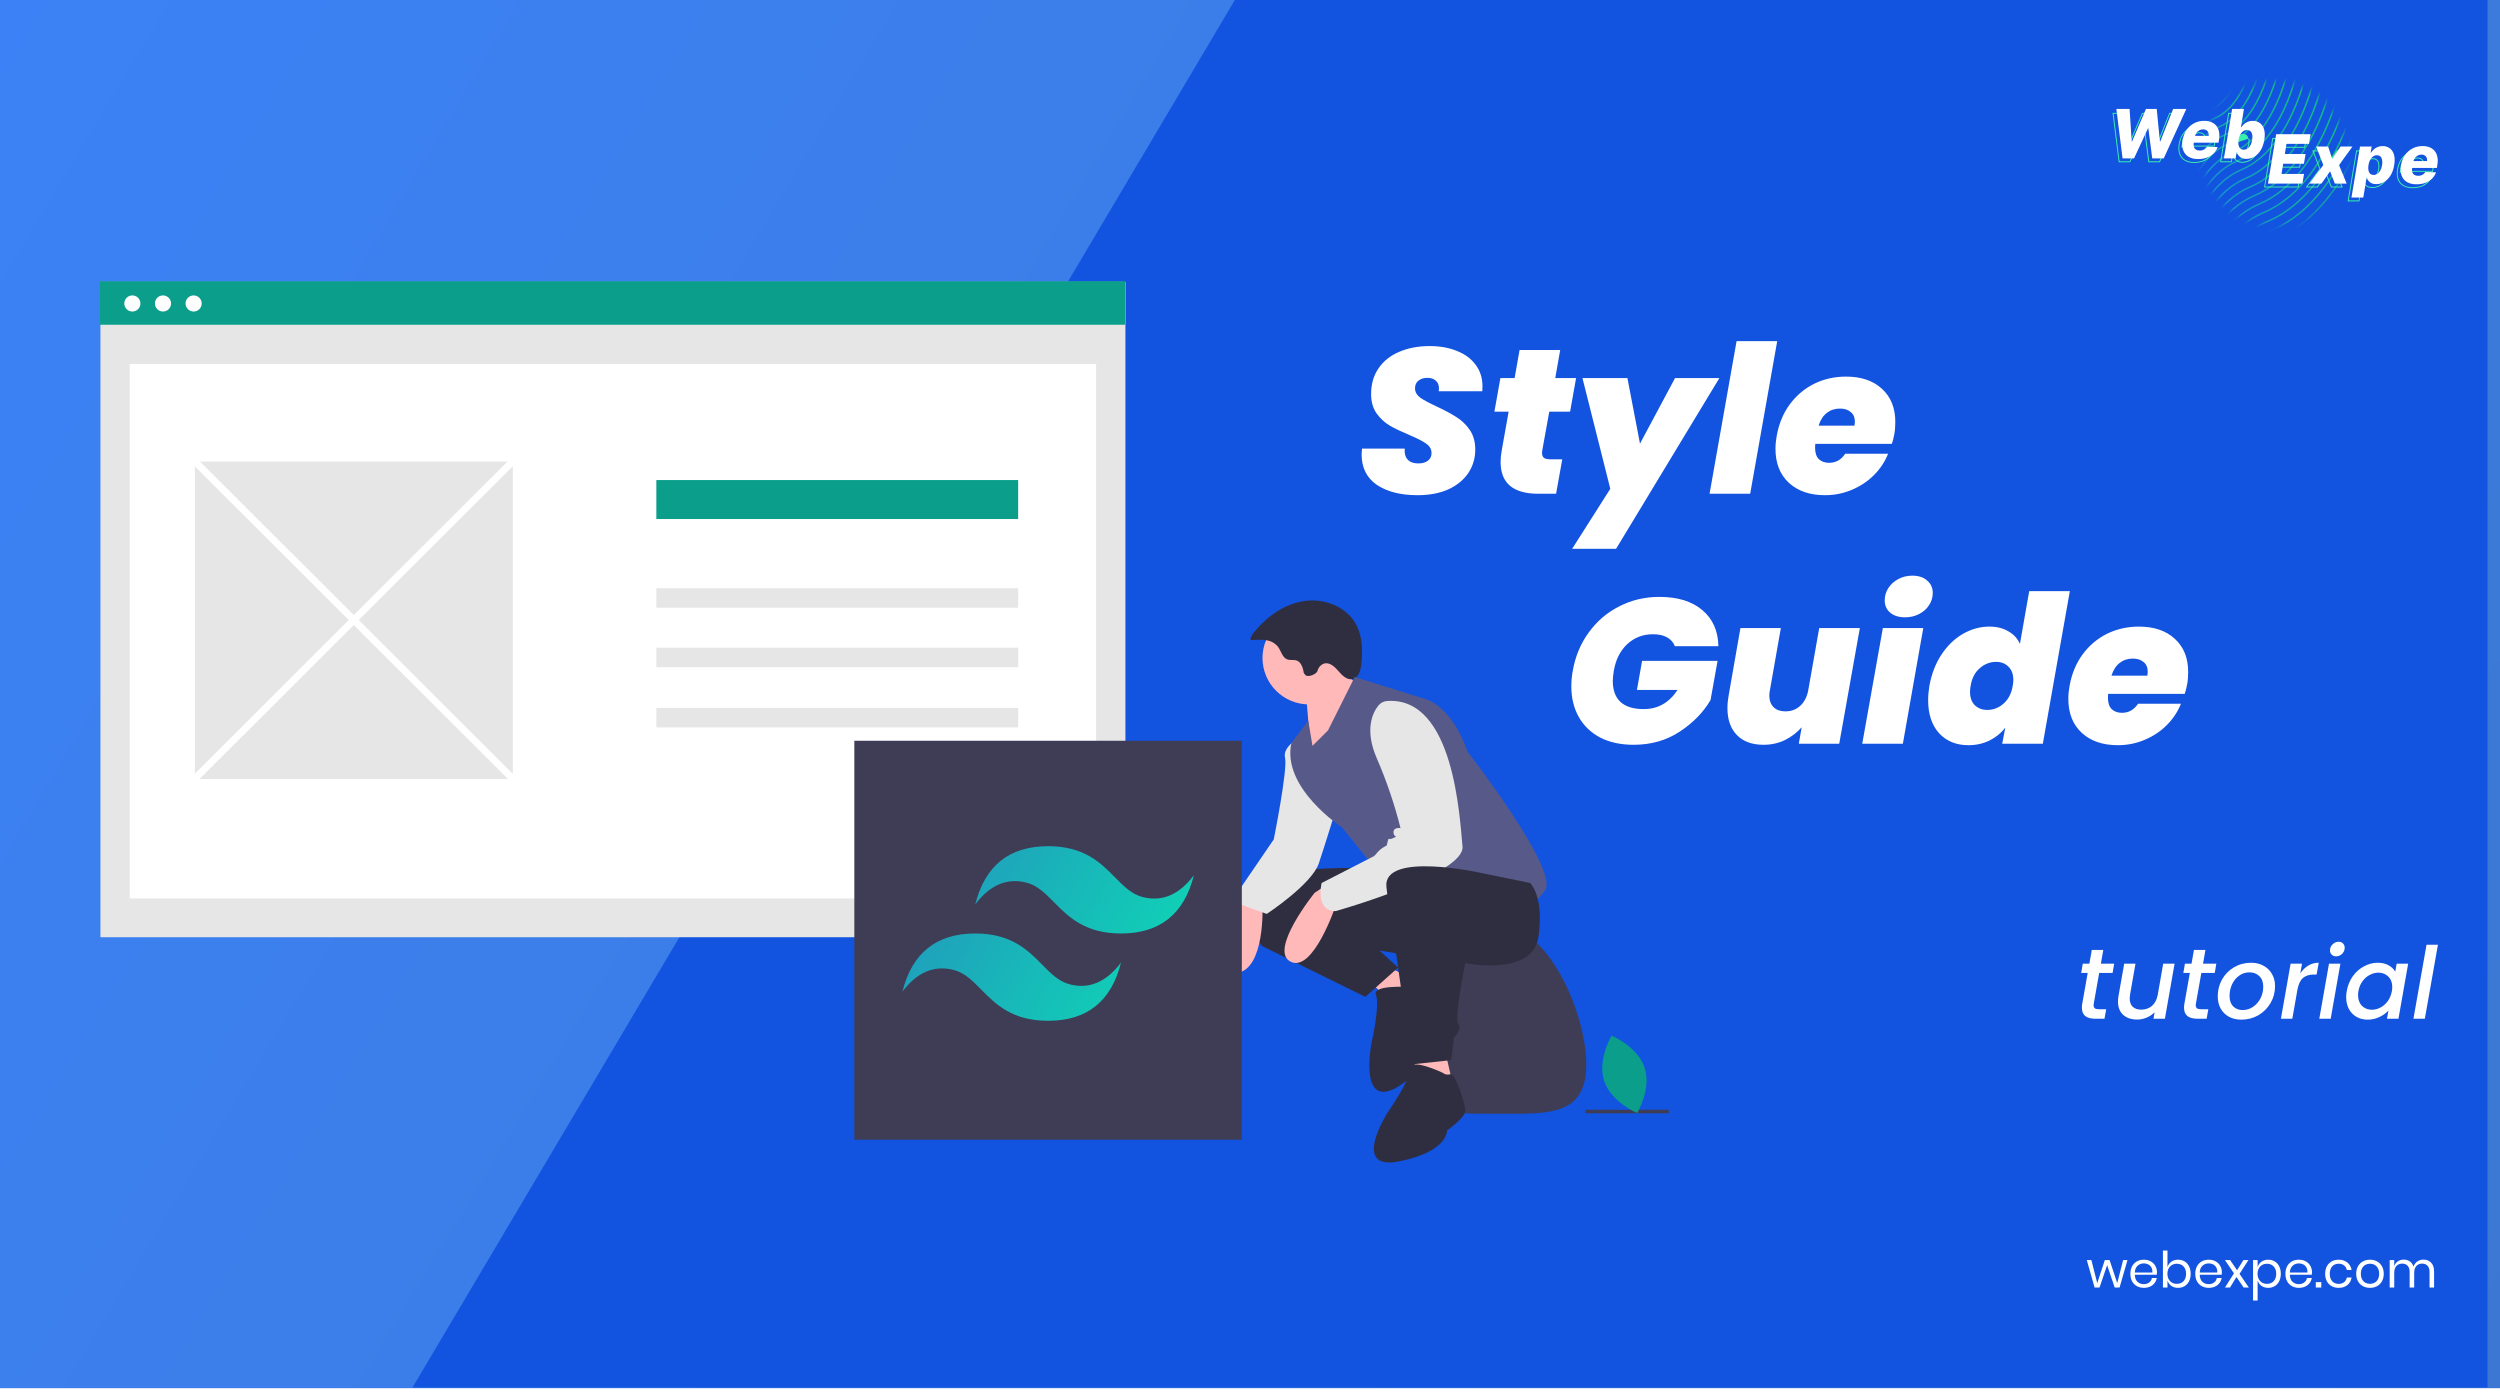 <svg width="400" height="223" viewBox="0 0 400 223" fill="none" xmlns="http://www.w3.org/2000/svg">
<g clip-path="url(#clip0_519_929)">
<rect width="400" height="222.11" fill="white"/>
<rect width="400" height="222.111" fill="url(#paint0_linear_519_929)"/>
<g filter="url(#filter0_d_519_929)">
<path d="M68 222L199.573 0H400V222H68Z" fill="#1253E0"/>
</g>
<g filter="url(#filter1_d_519_929)">
<path d="M224.801 77.231C222.117 77.231 219.95 76.681 218.3 75.581C216.672 74.459 215.858 72.831 215.858 70.697C215.858 70.521 215.88 70.213 215.924 69.773H222.755C222.689 70.521 222.843 71.104 223.217 71.522C223.591 71.94 224.163 72.149 224.933 72.149C225.571 72.149 226.077 72.006 226.451 71.72C226.847 71.434 227.045 71.027 227.045 70.499C227.045 69.883 226.759 69.377 226.187 68.981C225.637 68.585 224.735 68.123 223.481 67.595C222.227 67.067 221.193 66.572 220.379 66.11C219.565 65.626 218.861 64.977 218.267 64.163C217.673 63.327 217.376 62.293 217.376 61.061C217.376 59.455 217.772 58.08 218.564 56.936C219.356 55.77 220.456 54.89 221.864 54.296C223.294 53.68 224.922 53.372 226.748 53.372C228.398 53.372 229.861 53.636 231.137 54.164C232.413 54.67 233.403 55.407 234.107 56.375C234.833 57.343 235.196 58.487 235.196 59.807C235.196 60.159 235.185 60.423 235.163 60.599H228.2C228.222 60.489 228.233 60.335 228.233 60.137C228.233 59.609 228.068 59.202 227.738 58.916C227.408 58.608 226.957 58.454 226.385 58.454C225.791 58.454 225.307 58.608 224.933 58.916C224.581 59.202 224.405 59.609 224.405 60.137C224.405 60.709 224.68 61.204 225.23 61.622C225.802 62.018 226.682 62.491 227.87 63.041C229.146 63.635 230.191 64.196 231.005 64.724C231.841 65.23 232.556 65.912 233.15 66.77C233.744 67.628 234.041 68.684 234.041 69.938C234.041 71.324 233.667 72.578 232.919 73.7C232.171 74.8 231.104 75.669 229.718 76.307C228.332 76.923 226.693 77.231 224.801 77.231ZM244.761 70.07C244.739 70.18 244.728 70.312 244.728 70.466C244.728 70.818 244.827 71.082 245.025 71.258C245.245 71.412 245.597 71.489 246.081 71.489H247.962L246.972 77H244.134C240.108 77 238.095 75.306 238.095 71.918C238.095 71.346 238.161 70.697 238.293 69.971L239.382 63.866H237.105L238.062 58.487H240.339L241.131 53.999H247.632L246.84 58.487H250.173L249.216 63.866H245.883L244.761 70.07ZM258.386 58.487L260.399 68.981L266.009 58.487H273.104L256.571 85.811H249.542L255.647 76.208L251.192 58.487H258.386ZM282.353 52.58L278.03 77H271.529L275.852 52.58H282.353ZM293.363 58.256C295.783 58.256 297.697 58.905 299.105 60.203C300.535 61.501 301.25 63.272 301.25 65.516C301.25 66.264 301.195 66.924 301.085 67.496C300.953 68.2 300.821 68.706 300.689 69.014H288.446C288.424 69.146 288.413 69.344 288.413 69.608C288.413 70.444 288.611 71.06 289.007 71.456C289.425 71.852 289.975 72.05 290.657 72.05C291.735 72.05 292.593 71.566 293.231 70.598H300.095C299.589 71.874 298.83 73.018 297.818 74.03C296.828 75.02 295.651 75.801 294.287 76.373C292.945 76.945 291.515 77.231 289.997 77.231C287.577 77.231 285.652 76.571 284.222 75.251C282.792 73.931 282.077 72.116 282.077 69.806C282.077 69.146 282.143 68.453 282.275 67.727C282.627 65.791 283.32 64.119 284.354 62.711C285.41 61.281 286.708 60.181 288.248 59.411C289.81 58.641 291.515 58.256 293.363 58.256ZM294.716 66.11C294.76 65.802 294.782 65.604 294.782 65.516C294.782 64.812 294.562 64.284 294.122 63.932C293.682 63.558 293.11 63.371 292.406 63.371C291.592 63.371 290.888 63.602 290.294 64.064C289.7 64.526 289.26 65.208 288.974 66.11H294.716ZM249.645 105.318C250.041 103.03 250.888 100.995 252.186 99.213C253.484 97.409 255.112 96.012 257.07 95.022C259.028 94.01 261.173 93.504 263.505 93.504C266.431 93.504 268.719 94.208 270.369 95.616C272.041 97.024 272.899 98.949 272.943 101.391H265.98C265.738 100.775 265.32 100.302 264.726 99.972C264.132 99.642 263.384 99.477 262.482 99.477C260.876 99.477 259.501 100.005 258.357 101.061C257.235 102.117 256.52 103.536 256.212 105.318C256.102 105.978 256.047 106.528 256.047 106.968C256.047 108.442 256.465 109.564 257.301 110.334C258.137 111.082 259.369 111.456 260.997 111.456C263.263 111.456 265.067 110.433 266.409 108.387H259.908L260.733 103.734H272.811L271.689 110.004C270.545 111.962 268.906 113.645 266.772 115.053C264.638 116.461 262.174 117.165 259.38 117.165C257.312 117.165 255.53 116.78 254.034 116.01C252.538 115.218 251.394 114.118 250.602 112.71C249.81 111.302 249.414 109.674 249.414 107.826C249.414 106.946 249.491 106.11 249.645 105.318ZM295.576 98.487L292.276 117H285.808L286.27 114.36C285.544 115.196 284.653 115.878 283.597 116.406C282.563 116.912 281.419 117.165 280.165 117.165C278.339 117.165 276.92 116.648 275.908 115.614C274.896 114.58 274.39 113.139 274.39 111.291C274.39 110.653 274.456 109.971 274.588 109.245L276.469 98.487H282.937L281.188 108.42C281.122 108.706 281.089 108.992 281.089 109.278C281.089 110.07 281.32 110.697 281.782 111.159C282.244 111.599 282.871 111.819 283.663 111.819C284.587 111.819 285.368 111.533 286.006 110.961C286.644 110.389 287.073 109.597 287.293 108.585L289.075 98.487H295.576ZM302.821 96.771C301.809 96.771 301.006 96.518 300.412 96.012C299.84 95.506 299.554 94.857 299.554 94.065C299.554 93.361 299.741 92.712 300.115 92.118C300.511 91.502 301.039 91.018 301.699 90.666C302.381 90.292 303.14 90.105 303.976 90.105C304.988 90.105 305.78 90.369 306.352 90.897C306.946 91.403 307.243 92.063 307.243 92.877C307.243 93.581 307.045 94.23 306.649 94.824C306.275 95.418 305.747 95.891 305.065 96.243C304.383 96.595 303.635 96.771 302.821 96.771ZM305.725 98.487L302.458 117H295.957L299.257 98.487H305.725ZM306.702 107.727C307.054 105.813 307.703 104.141 308.649 102.711C309.595 101.281 310.739 100.181 312.081 99.411C313.423 98.641 314.831 98.256 316.305 98.256C317.493 98.256 318.505 98.509 319.341 99.015C320.199 99.499 320.815 100.17 321.189 101.028L322.674 92.58H329.175L324.852 117H318.351L318.846 114.426C318.186 115.284 317.35 115.966 316.338 116.472C315.326 116.978 314.193 117.231 312.939 117.231C311.003 117.231 309.441 116.593 308.253 115.317C307.087 114.019 306.504 112.259 306.504 110.037C306.504 109.311 306.57 108.541 306.702 107.727ZM320.034 107.727C320.1 107.397 320.133 107.089 320.133 106.803C320.133 105.879 319.869 105.164 319.341 104.658C318.835 104.152 318.175 103.899 317.361 103.899C316.393 103.899 315.524 104.24 314.754 104.922C313.984 105.582 313.5 106.517 313.302 107.727C313.236 108.057 313.203 108.376 313.203 108.684C313.203 109.608 313.456 110.323 313.962 110.829C314.49 111.335 315.161 111.588 315.975 111.588C316.943 111.588 317.812 111.247 318.582 110.565C319.352 109.883 319.836 108.937 320.034 107.727ZM340.22 98.256C342.64 98.256 344.554 98.905 345.962 100.203C347.392 101.501 348.107 103.272 348.107 105.516C348.107 106.264 348.052 106.924 347.942 107.496C347.81 108.2 347.678 108.706 347.546 109.014H335.303C335.281 109.146 335.27 109.344 335.27 109.608C335.27 110.444 335.468 111.06 335.864 111.456C336.282 111.852 336.832 112.05 337.514 112.05C338.592 112.05 339.45 111.566 340.088 110.598H346.952C346.446 111.874 345.687 113.018 344.675 114.03C343.685 115.02 342.508 115.801 341.144 116.373C339.802 116.945 338.372 117.231 336.854 117.231C334.434 117.231 332.509 116.571 331.079 115.251C329.649 113.931 328.934 112.116 328.934 109.806C328.934 109.146 329 108.453 329.132 107.727C329.484 105.791 330.177 104.119 331.211 102.711C332.267 101.281 333.565 100.181 335.105 99.411C336.667 98.641 338.372 98.256 340.22 98.256ZM341.573 106.11C341.617 105.802 341.639 105.604 341.639 105.516C341.639 104.812 341.419 104.284 340.979 103.932C340.539 103.558 339.967 103.371 339.263 103.371C338.449 103.371 337.745 103.602 337.151 104.064C336.557 104.526 336.117 105.208 335.831 106.11H341.573Z" fill="white"/>
</g>
<mask id="mask0_519_929" style="mask-type:alpha" maskUnits="userSpaceOnUse" x="352" y="13" width="24" height="24">
<circle r="11.606" transform="matrix(-4.37114e-08 1 1 4.37114e-08 363.959 24.606)" fill="#C4C4C4"/>
</mask>
<g mask="url(#mask0_519_929)">
<path d="M356.117 8.816C356.117 8.816 355.226 13.624 352.109 14.864C349.121 16.051 348.318 20.938 348.318 20.938" stroke="url(#paint1_linear_519_929)" stroke-width="0.25" stroke-miterlimit="10"/>
<path d="M357.615 8.816C357.615 8.816 356.587 14.715 352.825 16.234C349.233 17.683 348.318 23.673 348.318 23.673" stroke="url(#paint2_linear_519_929)" stroke-width="0.25" stroke-miterlimit="10"/>
<path d="M359.117 8.816C359.117 8.816 357.948 15.801 353.549 17.599C349.342 19.314 348.318 26.408 348.318 26.408" stroke="url(#paint3_linear_519_929)" stroke-width="0.25" stroke-miterlimit="10"/>
<path d="M360.616 8.816C360.616 8.816 359.309 16.892 354.265 18.969C349.454 20.946 348.318 29.143 348.318 29.143" stroke="url(#paint4_linear_519_929)" stroke-width="0.25" stroke-miterlimit="10"/>
<path d="M362.114 8.816C362.114 8.816 360.67 17.982 354.985 20.338C349.566 22.578 348.318 31.873 348.318 31.873" stroke="url(#paint5_linear_519_929)" stroke-width="0.25" stroke-miterlimit="10"/>
<path d="M363.616 8.816C363.616 8.816 362.035 19.069 355.705 21.704C349.674 24.214 348.318 34.608 348.318 34.608" stroke="url(#paint6_linear_519_929)" stroke-width="0.25" stroke-miterlimit="10"/>
<path d="M365.115 8.816C365.115 8.816 363.392 20.16 356.425 23.073C349.787 25.846 348.318 37.343 348.318 37.343" stroke="url(#paint7_linear_519_929)" stroke-width="0.25" stroke-miterlimit="10"/>
<path d="M366.613 8.816C366.613 8.816 364.753 21.25 357.141 24.439C349.899 27.477 348.318 40.078 348.318 40.078" stroke="url(#paint8_linear_519_929)" stroke-width="0.25" stroke-miterlimit="10"/>
<path d="M368.115 8.816C368.115 8.816 366.118 22.337 357.865 25.808C350.007 29.109 348.318 42.809 348.318 42.809" stroke="url(#paint9_linear_519_929)" stroke-width="0.25" stroke-miterlimit="10"/>
<path d="M369.613 8.816C369.613 8.816 367.478 23.427 358.585 27.174C350.12 30.741 348.318 45.544 348.318 45.544" stroke="url(#paint10_linear_519_929)" stroke-width="0.25" stroke-miterlimit="10"/>
<path d="M371.116 8.816C371.116 8.816 368.839 24.518 359.305 28.543C350.232 32.373 348.318 48.279 348.318 48.279" stroke="url(#paint11_linear_519_929)" stroke-width="0.25" stroke-miterlimit="10"/>
<path d="M372.614 8.816C372.614 8.816 370.2 25.604 360.025 29.909C350.34 34.005 348.318 51.014 348.318 51.014" stroke="url(#paint12_linear_519_929)" stroke-width="0.25" stroke-miterlimit="10"/>
<path d="M374.112 8.816C374.112 8.816 371.561 26.695 360.741 31.278C350.453 35.636 348.318 53.748 348.318 53.748" stroke="url(#paint13_linear_519_929)" stroke-width="0.25" stroke-miterlimit="10"/>
<path d="M375.615 8.816C375.615 8.816 372.922 27.786 361.465 32.648C350.565 37.268 348.318 56.479 348.318 56.479" stroke="url(#paint14_linear_519_929)" stroke-width="0.25" stroke-miterlimit="10"/>
<path d="M377.113 8.816C377.113 8.816 374.283 28.872 362.181 34.013C350.673 38.9 348.318 59.214 348.318 59.214" stroke="url(#paint15_linear_519_929)" stroke-width="0.25" stroke-miterlimit="10"/>
<path d="M378.611 8.816C378.611 8.816 375.644 29.963 362.901 35.383C350.786 40.532 348.318 61.949 348.318 61.949" stroke="url(#paint16_linear_519_929)" stroke-width="0.25" stroke-miterlimit="10"/>
<path d="M380.114 8.816C380.114 8.816 377.009 31.053 363.621 36.748C350.898 42.164 348.318 64.684 348.318 64.684" stroke="url(#paint17_linear_519_929)" stroke-width="0.25" stroke-miterlimit="10"/>
<path d="M381.612 8.816C381.612 8.816 378.366 32.14 364.34 38.117C351.006 43.795 348.318 67.415 348.318 67.415" stroke="url(#paint18_linear_519_929)" stroke-width="0.25" stroke-miterlimit="10"/>
</g>
<path fill-rule="evenodd" clip-rule="evenodd" d="M340.112 18.055H338L338.988 25.961H340.826L343.053 21.166H343.115L343.737 25.961H345.578L349.187 18.055H347.08L345.026 23.247H344.964L344.455 18.055H342.733L340.517 23.235H340.451L340.112 18.055ZM342.835 18.21L340.619 23.391H340.306L339.966 18.21H338.176L339.125 25.806H340.727L342.954 21.011H343.251L343.873 25.806H345.478L348.946 18.21H347.185L345.131 23.402H344.823L344.314 18.21H342.835ZM350.432 20.34C349.948 20.595 349.547 20.953 349.228 21.413C348.911 21.871 348.702 22.407 348.599 23.019C348.493 23.65 348.523 24.194 348.687 24.652C348.852 25.108 349.138 25.459 349.544 25.706C349.954 25.951 350.468 26.073 351.089 26.073C351.608 26.073 352.077 25.994 352.494 25.837C352.913 25.678 353.268 25.455 353.559 25.169C353.811 24.92 354.006 24.633 354.144 24.308C354.165 24.258 354.185 24.206 354.204 24.154L352.482 24.104C352.41 24.235 352.316 24.347 352.2 24.44C352.087 24.53 351.958 24.598 351.814 24.645C351.67 24.688 351.516 24.71 351.351 24.71C351.104 24.71 350.902 24.664 350.745 24.571C350.588 24.476 350.477 24.34 350.413 24.162C350.356 24.005 350.34 23.82 350.366 23.607C350.369 23.579 350.373 23.55 350.378 23.521L350.391 23.452H354.339L354.412 22.981C354.495 22.494 354.497 22.063 354.42 21.687C354.343 21.312 354.197 20.995 353.984 20.738C353.77 20.478 353.5 20.282 353.173 20.151C352.846 20.02 352.472 19.954 352.05 19.954C351.455 19.954 350.916 20.083 350.432 20.34ZM354.206 23.296L354.259 22.955C354.339 22.482 354.34 22.071 354.268 21.719C354.195 21.364 354.059 21.072 353.864 20.837C353.668 20.598 353.419 20.417 353.115 20.295C352.81 20.173 352.456 20.109 352.05 20.109C351.479 20.109 350.965 20.233 350.505 20.477C350.044 20.72 349.661 21.061 349.356 21.502C349.053 21.939 348.851 22.452 348.752 23.045C348.649 23.657 348.68 24.173 348.833 24.599C348.986 25.022 349.249 25.345 349.625 25.573C350.003 25.799 350.488 25.918 351.089 25.918C351.593 25.918 352.042 25.841 352.439 25.692C352.84 25.539 353.176 25.328 353.45 25.059C353.673 24.838 353.848 24.586 353.976 24.303L352.569 24.262C352.495 24.376 352.404 24.476 352.297 24.561C352.169 24.663 352.023 24.741 351.862 24.792L351.859 24.793C351.699 24.842 351.53 24.865 351.351 24.865C351.086 24.865 350.854 24.816 350.666 24.705L350.664 24.704C350.476 24.59 350.343 24.425 350.267 24.215C350.202 24.035 350.185 23.831 350.21 23.607H349.007L349.23 22.2H350.473C350.524 22.039 350.602 21.89 350.707 21.754C350.847 21.575 351.017 21.432 351.216 21.326C351.422 21.217 351.642 21.162 351.876 21.162C352.104 21.162 352.308 21.212 352.479 21.32C352.651 21.425 352.777 21.573 352.854 21.76C352.931 21.948 352.948 22.156 352.914 22.379L352.893 22.511H350.72L350.577 23.296H354.206ZM350.404 22.511L350.261 23.296H349.371L349.496 22.511H350.404ZM350.592 22.355C350.603 22.302 350.618 22.25 350.637 22.2C350.682 22.074 350.746 21.957 350.83 21.85C350.956 21.687 351.109 21.559 351.289 21.463C351.472 21.366 351.668 21.317 351.876 21.317C352.082 21.317 352.256 21.362 352.397 21.452C352.541 21.54 352.646 21.662 352.71 21.819C352.774 21.976 352.791 22.154 352.76 22.355H350.592ZM358.409 18.055H356.521L355.208 25.961H357.077L357.231 25H357.305C357.306 25.004 357.307 25.008 357.308 25.012C357.322 25.067 357.34 25.12 357.361 25.173C357.408 25.292 357.472 25.405 357.552 25.513C357.673 25.673 357.834 25.801 358.034 25.899C358.238 25.997 358.489 26.046 358.787 26.046C359.225 26.046 359.641 25.933 360.038 25.706C360.437 25.48 360.78 25.14 361.069 24.687C361.357 24.234 361.556 23.672 361.667 23C361.783 22.302 361.767 21.729 361.621 21.278C361.474 20.828 361.24 20.495 360.918 20.278C360.596 20.062 360.23 19.954 359.818 19.954C359.506 19.954 359.23 20.008 358.988 20.116C358.746 20.222 358.539 20.358 358.366 20.526C358.272 20.618 358.188 20.713 358.115 20.809C358.056 20.887 358.003 20.966 357.957 21.047H357.918L358.409 18.055ZM358.475 20.636C358.314 20.795 358.187 20.958 358.092 21.124L358.047 21.202H357.736L358.226 18.21H356.653L355.392 25.806H356.945L357.099 24.844H357.426L357.455 24.962C357.496 25.123 357.569 25.276 357.676 25.42C357.78 25.557 357.921 25.671 358.102 25.759C358.278 25.844 358.505 25.89 358.787 25.89C359.196 25.89 359.587 25.785 359.961 25.571C360.334 25.359 360.661 25.039 360.938 24.604C361.212 24.172 361.406 23.631 361.514 22.975C361.627 22.291 361.609 21.744 361.473 21.326C361.335 20.901 361.118 20.6 360.831 20.407C360.537 20.209 360.201 20.109 359.818 20.109C359.524 20.109 359.27 20.16 359.051 20.258L359.05 20.259C358.824 20.357 358.633 20.484 358.475 20.636ZM357.826 24.382C357.687 24.251 357.593 24.067 357.544 23.83C357.498 23.593 357.5 23.315 357.552 22.996C357.603 22.672 357.691 22.393 357.814 22.158C357.94 21.924 358.095 21.744 358.277 21.618C358.463 21.492 358.671 21.429 358.903 21.429C359.137 21.429 359.324 21.493 359.463 21.622C359.602 21.75 359.693 21.932 359.737 22.166C359.783 22.4 359.78 22.677 359.729 22.996C359.678 23.315 359.59 23.593 359.466 23.83C359.343 24.067 359.19 24.251 359.007 24.382C358.824 24.511 358.617 24.575 358.386 24.575C358.154 24.575 357.967 24.511 357.826 24.382ZM359.889 22.137C359.94 22.394 359.936 22.69 359.882 23.021C359.829 23.353 359.737 23.648 359.604 23.902C359.471 24.156 359.304 24.36 359.098 24.508L359.097 24.509C358.887 24.657 358.648 24.73 358.386 24.73C358.124 24.73 357.897 24.657 357.721 24.497L357.719 24.495C357.552 24.337 357.446 24.121 357.392 23.861L357.392 23.86C357.341 23.6 357.345 23.303 357.398 22.972" fill="#39EFAD"/>
<path fill-rule="evenodd" clip-rule="evenodd" d="M365.212 23.644H368.814L369.076 22.093H363.564L362.251 29.999H367.764L368.026 28.447H364.424L364.687 26.822H368.007L368.269 25.266H364.949L365.212 23.644ZM368.086 25.421H364.767L365.08 23.489H368.682L368.892 22.248H363.695L362.434 29.843H367.632L367.842 28.602H364.242L364.555 26.666H367.876L368.086 25.421ZM371.881 24.069H369.966L371.109 27.034L368.893 29.999H370.808L372.193 28.03L372.958 29.999H374.845L373.622 27.034L375.772 24.069H373.869L372.529 26.022L371.881 24.069ZM373.951 24.224L372.48 26.368L371.769 24.224H370.192L371.284 27.058L369.203 29.843H370.727L372.233 27.703L373.064 29.843H374.613L373.445 27.013L375.467 24.224H373.951ZM378.848 24.069H376.979L375.613 32.222H377.508L378.033 29.037H378.087C378.088 29.041 378.089 29.044 378.09 29.047C378.107 29.114 378.129 29.179 378.157 29.243C378.202 29.35 378.261 29.453 378.334 29.551C378.453 29.71 378.613 29.839 378.817 29.937C379.023 30.035 379.275 30.084 379.573 30.084C380.008 30.084 380.424 29.97 380.82 29.744C381.217 29.517 381.559 29.178 381.847 28.725C382.138 28.272 382.339 27.709 382.449 27.038C382.565 26.34 382.55 25.766 382.403 25.316C382.256 24.866 382.022 24.532 381.7 24.316C381.379 24.1 381.012 23.992 380.6 23.992C380.289 23.992 380.012 24.046 379.77 24.154C379.528 24.259 379.321 24.396 379.149 24.563C379.044 24.666 378.952 24.772 378.872 24.881C378.823 24.948 378.779 25.015 378.74 25.084H378.682L378.848 24.069ZM379.257 24.674C379.096 24.833 378.969 24.995 378.874 25.161L378.83 25.24H378.499L378.665 24.224H377.111L375.796 32.067H377.376L377.901 28.882H378.208L378.238 28.999C378.279 29.161 378.352 29.314 378.459 29.458C378.56 29.595 378.7 29.709 378.884 29.797C379.063 29.882 379.291 29.928 379.573 29.928C379.98 29.928 380.369 29.823 380.743 29.609C381.114 29.397 381.439 29.077 381.716 28.641L381.716 28.641C381.993 28.21 382.188 27.669 382.296 27.012C382.41 26.328 382.391 25.782 382.255 25.364C382.117 24.939 381.901 24.638 381.614 24.445C381.319 24.247 380.983 24.147 380.6 24.147C380.307 24.147 380.052 24.198 379.834 24.296L379.832 24.296C379.606 24.395 379.415 24.521 379.257 24.674ZM378.608 28.42C378.467 28.288 378.373 28.105 378.326 27.868C378.28 27.631 378.283 27.353 378.334 27.034C378.386 26.71 378.473 26.43 378.597 26.196C378.72 25.962 378.875 25.782 379.06 25.656C379.248 25.53 379.456 25.466 379.685 25.466C379.92 25.466 380.106 25.531 380.245 25.66C380.384 25.788 380.475 25.97 380.519 26.204C380.566 26.438 380.564 26.715 380.515 27.034C380.459 27.353 380.369 27.631 380.245 27.868C380.122 28.105 379.968 28.288 379.786 28.42C379.606 28.548 379.4 28.613 379.168 28.613C378.939 28.613 378.752 28.548 378.608 28.42ZM378.181 27.009C378.127 27.341 378.123 27.638 378.174 27.898C378.225 28.158 378.332 28.375 378.503 28.534L378.505 28.536C378.683 28.694 378.908 28.768 379.168 28.768C379.43 28.768 379.668 28.695 379.876 28.546L379.876 28.546C380.082 28.398 380.25 28.194 380.383 27.939C380.515 27.686 380.609 27.392 380.668 27.061L380.669 27.057C380.72 26.727 380.722 26.431 380.672 26.174C380.623 25.916 380.52 25.702 380.351 25.546C380.177 25.384 379.949 25.311 379.685 25.311C379.426 25.311 379.187 25.383 378.973 25.527L378.973 25.527C378.763 25.67 378.593 25.871 378.459 26.124C378.326 26.376 378.234 26.672 378.181 27.009ZM385.373 24.378C384.889 24.633 384.487 24.99 384.168 25.451C383.852 25.909 383.642 26.445 383.539 27.057C383.433 27.688 383.463 28.232 383.628 28.69C383.792 29.145 384.078 29.497 384.485 29.744C384.894 29.988 385.409 30.111 386.029 30.111C386.549 30.111 387.017 30.032 387.434 29.875C387.854 29.715 388.209 29.493 388.499 29.207C388.751 28.958 388.946 28.67 389.084 28.346C389.106 28.295 389.126 28.244 389.144 28.192L387.422 28.142C387.35 28.273 387.256 28.385 387.141 28.478C387.027 28.568 386.899 28.636 386.755 28.682C386.61 28.726 386.456 28.748 386.291 28.748C386.044 28.748 385.842 28.701 385.685 28.609C385.528 28.514 385.418 28.377 385.353 28.2C385.296 28.043 385.281 27.858 385.306 27.645C385.31 27.617 385.314 27.588 385.319 27.559L385.331 27.489H389.279L389.353 27.018C389.435 26.532 389.438 26.101 389.36 25.725C389.283 25.349 389.138 25.033 388.924 24.776C388.711 24.516 388.44 24.32 388.113 24.189C387.787 24.058 387.412 23.992 386.99 23.992C386.396 23.992 385.856 24.12 385.373 24.378ZM389.146 27.334L389.2 26.992C389.28 26.52 389.281 26.109 389.208 25.756C389.135 25.402 389 25.11 388.805 24.875L388.804 24.874C388.608 24.635 388.359 24.455 388.056 24.333C387.75 24.21 387.396 24.147 386.99 24.147C386.419 24.147 385.905 24.271 385.446 24.515L385.445 24.515C384.984 24.758 384.601 25.099 384.296 25.54C383.994 25.977 383.792 26.49 383.692 27.083C383.59 27.695 383.62 28.211 383.774 28.637C383.927 29.06 384.189 29.383 384.565 29.611C384.944 29.837 385.429 29.955 386.029 29.955C386.533 29.955 386.982 29.879 387.379 29.73C387.78 29.577 388.117 29.366 388.39 29.097C388.613 28.876 388.788 28.624 388.917 28.341L387.509 28.3C387.435 28.414 387.344 28.514 387.238 28.599L387.237 28.599C387.109 28.701 386.963 28.778 386.802 28.83L386.8 28.831C386.64 28.879 386.47 28.903 386.291 28.903C386.026 28.903 385.794 28.854 385.606 28.743L385.605 28.742C385.417 28.628 385.283 28.462 385.207 28.253C385.142 28.072 385.125 27.868 385.15 27.645H383.948L384.171 26.238H385.413C385.464 26.076 385.542 25.928 385.648 25.792C385.787 25.613 385.957 25.47 386.157 25.364C386.362 25.254 386.583 25.199 386.816 25.199C387.044 25.199 387.248 25.249 387.42 25.358C387.592 25.463 387.717 25.61 387.794 25.797C387.871 25.985 387.888 26.194 387.854 26.417L387.834 26.548H385.66L385.517 27.334H389.146ZM385.345 26.548L385.202 27.334H384.311L384.436 26.548H385.345ZM385.532 26.393C385.544 26.34 385.559 26.288 385.577 26.238C385.622 26.112 385.686 25.995 385.77 25.887C385.896 25.725 386.049 25.596 386.23 25.501C386.412 25.404 386.608 25.355 386.816 25.355C387.022 25.355 387.196 25.4 387.338 25.49C387.482 25.577 387.586 25.699 387.65 25.856C387.715 26.013 387.731 26.192 387.7 26.393H385.532Z" fill="#39EFAD"/>
<path d="M339.609 25.34L338.621 17.434H340.733L341.073 22.614H341.138L343.354 17.434H345.076L345.585 22.626H345.647L347.701 17.434H349.809L346.199 25.34H344.358L343.736 20.545H343.674L341.447 25.34H339.609Z" fill="white"/>
<path d="M351.71 25.452C351.09 25.452 350.575 25.329 350.166 25.085C349.759 24.838 349.473 24.486 349.309 24.031C349.144 23.573 349.114 23.029 349.22 22.398C349.323 21.786 349.533 21.25 349.849 20.792C350.168 20.331 350.57 19.974 351.054 19.719C351.537 19.462 352.077 19.333 352.671 19.333C353.093 19.333 353.468 19.399 353.794 19.53C354.121 19.661 354.391 19.857 354.605 20.117C354.819 20.374 354.964 20.691 355.041 21.066C355.118 21.442 355.116 21.873 355.034 22.36L354.96 22.83H349.81L349.984 21.734H353.381C353.412 21.533 353.395 21.355 353.331 21.198C353.267 21.041 353.163 20.918 353.018 20.831C352.877 20.741 352.703 20.696 352.497 20.696C352.289 20.696 352.093 20.744 351.911 20.842C351.73 20.938 351.577 21.066 351.451 21.228C351.325 21.39 351.243 21.573 351.204 21.777L350.999 22.9C350.958 23.15 350.97 23.363 351.034 23.541C351.099 23.718 351.209 23.855 351.366 23.95C351.523 24.043 351.725 24.089 351.972 24.089C352.137 24.089 352.291 24.067 352.436 24.023C352.58 23.977 352.708 23.909 352.822 23.819C352.937 23.726 353.031 23.614 353.103 23.483L354.825 23.533C354.686 23.922 354.471 24.26 354.18 24.548C353.89 24.834 353.534 25.057 353.115 25.216C352.698 25.373 352.23 25.452 351.71 25.452Z" fill="white"/>
<path d="M355.83 25.34L357.142 17.434H359.03L358.54 20.425H358.578C358.681 20.245 358.818 20.072 358.987 19.904C359.16 19.737 359.367 19.601 359.609 19.495C359.851 19.387 360.128 19.333 360.439 19.333C360.851 19.333 361.218 19.441 361.539 19.657C361.861 19.873 362.095 20.207 362.242 20.657C362.388 21.107 362.404 21.681 362.288 22.379C362.177 23.05 361.978 23.613 361.69 24.066C361.402 24.519 361.058 24.858 360.659 25.085C360.263 25.311 359.846 25.425 359.408 25.425C359.11 25.425 358.859 25.376 358.655 25.278C358.455 25.18 358.294 25.052 358.173 24.892C358.055 24.732 357.972 24.561 357.926 24.378H357.853L357.698 25.34H355.83ZM358.173 22.375C358.121 22.694 358.119 22.972 358.165 23.209C358.214 23.445 358.308 23.63 358.447 23.761C358.589 23.89 358.775 23.954 359.007 23.954C359.238 23.954 359.446 23.89 359.628 23.761C359.811 23.63 359.964 23.445 360.088 23.209C360.211 22.972 360.299 22.694 360.35 22.375C360.402 22.056 360.404 21.779 360.358 21.545C360.314 21.311 360.223 21.129 360.084 21.001C359.945 20.872 359.758 20.808 359.524 20.808C359.292 20.808 359.084 20.871 358.899 20.997C358.716 21.123 358.562 21.303 358.435 21.537C358.312 21.771 358.224 22.051 358.173 22.375Z" fill="white"/>
<path d="M362.872 29.377L364.185 21.471H369.697L369.435 23.023H365.833L365.571 24.645H368.891L368.628 26.2H365.308L365.046 27.826H368.647L368.385 29.377H362.872Z" fill="white"/>
<path d="M372.502 23.448L373.15 25.401L374.49 23.448H376.393L374.243 26.413L375.467 29.377H373.579L372.815 27.409L371.429 29.377H369.514L371.73 26.413L370.587 23.448H372.502Z" fill="white"/>
<path d="M376.234 31.601L377.6 23.448H379.469L379.303 24.463H379.361C379.464 24.283 379.6 24.109 379.77 23.942C379.942 23.775 380.15 23.638 380.391 23.533C380.633 23.425 380.91 23.371 381.221 23.371C381.633 23.371 382 23.479 382.322 23.695C382.643 23.911 382.878 24.244 383.024 24.695C383.171 25.145 383.186 25.719 383.071 26.416C382.96 27.088 382.759 27.651 382.468 28.104C382.18 28.556 381.838 28.896 381.442 29.123C381.045 29.349 380.63 29.462 380.195 29.462C379.896 29.462 379.644 29.413 379.438 29.316C379.235 29.218 379.074 29.089 378.955 28.93C378.837 28.77 378.755 28.599 378.708 28.416H378.654L378.129 31.601H376.234ZM378.955 26.413C378.904 26.732 378.901 27.01 378.948 27.247C378.994 27.483 379.088 27.667 379.23 27.799C379.374 27.927 379.56 27.992 379.789 27.992C380.021 27.992 380.227 27.927 380.407 27.799C380.59 27.667 380.743 27.483 380.866 27.247C380.99 27.01 381.08 26.732 381.137 26.413C381.185 26.093 381.187 25.817 381.14 25.583C381.097 25.349 381.005 25.167 380.866 25.038C380.727 24.91 380.541 24.845 380.307 24.845C380.078 24.845 379.869 24.908 379.681 25.035C379.496 25.161 379.341 25.341 379.218 25.575C379.094 25.809 379.007 26.088 378.955 26.413Z" fill="white"/>
<path d="M386.65 29.489C386.03 29.489 385.515 29.367 385.106 29.123C384.699 28.876 384.414 28.524 384.249 28.069C384.084 27.611 384.055 27.066 384.16 26.436C384.263 25.823 384.473 25.288 384.789 24.83C385.108 24.369 385.51 24.012 385.994 23.757C386.478 23.499 387.017 23.371 387.611 23.371C388.033 23.371 388.408 23.436 388.735 23.568C389.062 23.699 389.332 23.894 389.545 24.154C389.759 24.412 389.904 24.728 389.982 25.104C390.059 25.48 390.056 25.911 389.974 26.397L389.901 26.868H384.751L384.924 25.772H388.322C388.352 25.571 388.336 25.392 388.271 25.235C388.207 25.078 388.103 24.956 387.959 24.869C387.817 24.778 387.643 24.733 387.438 24.733C387.229 24.733 387.034 24.782 386.851 24.88C386.671 24.975 386.518 25.104 386.391 25.266C386.265 25.428 386.183 25.611 386.144 25.814L385.94 26.938C385.899 27.187 385.91 27.401 385.974 27.578C386.039 27.756 386.15 27.892 386.306 27.988C386.463 28.08 386.666 28.127 386.913 28.127C387.077 28.127 387.232 28.105 387.376 28.061C387.52 28.015 387.649 27.947 387.762 27.857C387.878 27.764 387.972 27.652 388.044 27.521L389.765 27.571C389.626 27.959 389.412 28.298 389.121 28.586C388.83 28.872 388.475 29.094 388.055 29.254C387.638 29.411 387.17 29.489 386.65 29.489Z" fill="white"/>
<g filter="url(#filter2_d_519_929)">
<path d="M334.006 158.552C333.985 158.701 333.974 158.797 333.974 158.84C333.974 159.064 334.043 159.229 334.182 159.336C334.321 159.432 334.55 159.48 334.87 159.48H335.99L335.718 161H334.278C333.574 161 333.035 160.861 332.662 160.584C332.289 160.296 332.102 159.843 332.102 159.224C332.102 158.989 332.123 158.765 332.166 158.552L333.03 153.672H331.99L332.246 152.184H333.302L333.686 149.992H335.526L335.142 152.184H337.27L337.014 153.672H334.87L334.006 158.552ZM346.935 152.184L345.383 161H343.559L343.735 159.96C343.383 160.323 342.957 160.611 342.455 160.824C341.965 161.027 341.458 161.128 340.935 161.128C340.007 161.128 339.266 160.877 338.711 160.376C338.157 159.875 337.879 159.165 337.879 158.248C337.879 158.003 337.906 157.709 337.959 157.368L338.871 152.184H340.679L339.815 157.096C339.773 157.395 339.751 157.608 339.751 157.736C339.751 158.323 339.911 158.771 340.231 159.08C340.562 159.389 341.015 159.544 341.591 159.544C342.263 159.544 342.834 159.347 343.303 158.952C343.773 158.547 344.082 157.965 344.231 157.208L345.111 152.184H346.935ZM350.35 158.552C350.329 158.701 350.318 158.797 350.318 158.84C350.318 159.064 350.387 159.229 350.526 159.336C350.665 159.432 350.894 159.48 351.214 159.48H352.334L352.062 161H350.622C349.918 161 349.379 160.861 349.006 160.584C348.633 160.296 348.446 159.843 348.446 159.224C348.446 158.989 348.467 158.765 348.51 158.552L349.374 153.672H348.334L348.59 152.184H349.646L350.03 149.992H351.87L351.486 152.184H353.614L353.358 153.672H351.214L350.35 158.552ZM357.599 161.144C356.852 161.144 356.196 160.989 355.631 160.68C355.066 160.371 354.623 159.933 354.303 159.368C353.994 158.803 353.839 158.157 353.839 157.432C353.839 156.44 354.068 155.533 354.527 154.712C354.996 153.891 355.636 153.24 356.447 152.76C357.268 152.28 358.18 152.04 359.183 152.04C359.93 152.04 360.591 152.2 361.167 152.52C361.743 152.829 362.191 153.267 362.511 153.832C362.842 154.387 363.007 155.032 363.007 155.768C363.007 156.76 362.767 157.667 362.287 158.488C361.807 159.309 361.156 159.96 360.335 160.44C359.514 160.909 358.602 161.144 357.599 161.144ZM357.823 159.608C358.431 159.608 358.986 159.437 359.487 159.096C359.999 158.744 360.399 158.285 360.687 157.72C360.975 157.144 361.119 156.531 361.119 155.88C361.119 155.144 360.911 154.579 360.495 154.184C360.079 153.779 359.556 153.576 358.927 153.576C358.308 153.576 357.754 153.752 357.263 154.104C356.783 154.445 356.404 154.909 356.127 155.496C355.86 156.072 355.727 156.691 355.727 157.352C355.727 158.067 355.919 158.621 356.303 159.016C356.698 159.411 357.204 159.608 357.823 159.608ZM367.05 153.736C367.413 153.203 367.839 152.787 368.33 152.488C368.831 152.189 369.386 152.04 369.994 152.04L369.658 153.928H369.194C368.49 153.928 367.925 154.104 367.498 154.456C367.071 154.808 366.773 155.416 366.602 156.28L365.77 161H363.946L365.498 152.184H367.322L367.05 153.736ZM372.775 151.016C372.487 151.016 372.252 150.925 372.071 150.744C371.889 150.563 371.799 150.333 371.799 150.056C371.799 149.683 371.937 149.363 372.215 149.096C372.503 148.819 372.828 148.68 373.191 148.68C373.479 148.68 373.708 148.771 373.879 148.952C374.06 149.133 374.151 149.363 374.151 149.64C374.151 150.013 374.012 150.339 373.735 150.616C373.457 150.883 373.137 151.016 372.775 151.016ZM373.463 152.184L371.911 161H370.087L371.639 152.184H373.463ZM374.482 156.552C374.642 155.667 374.962 154.883 375.442 154.2C375.932 153.517 376.53 152.989 377.234 152.616C377.938 152.232 378.674 152.04 379.442 152.04C380.135 152.04 380.716 152.179 381.186 152.456C381.655 152.723 382.007 153.059 382.242 153.464L382.466 152.184H384.306L382.753 161H380.914L381.154 159.688C380.77 160.104 380.284 160.451 379.698 160.728C379.122 161.005 378.492 161.144 377.81 161.144C377.148 161.144 376.556 160.995 376.034 160.696C375.522 160.397 375.116 159.976 374.818 159.432C374.53 158.877 374.386 158.243 374.386 157.528C374.386 157.208 374.418 156.883 374.482 156.552ZM381.698 156.584C381.74 156.381 381.762 156.163 381.762 155.928C381.762 155.213 381.548 154.653 381.122 154.248C380.706 153.832 380.183 153.624 379.554 153.624C379.084 153.624 378.626 153.741 378.178 153.976C377.73 154.2 377.34 154.536 377.01 154.984C376.679 155.421 376.46 155.944 376.354 156.552C376.311 156.755 376.289 156.973 376.289 157.208C376.289 157.933 376.498 158.509 376.914 158.936C377.34 159.352 377.868 159.56 378.498 159.56C378.967 159.56 379.426 159.443 379.874 159.208C380.322 158.973 380.711 158.632 381.042 158.184C381.372 157.725 381.591 157.192 381.698 156.584ZM389.069 149.16L386.973 161H385.149L387.245 149.16H389.069Z" fill="white"/>
</g>
<path d="M340.397 201.608L339.133 206H338.349L337.141 202.424L335.925 206H335.133L333.885 201.608H334.621L335.557 205.304L336.773 201.608H337.533L338.757 205.296L339.701 201.608H340.397ZM345.116 203.56C345.116 203.715 345.106 203.848 345.084 203.96H341.572C341.588 204.461 341.73 204.837 341.996 205.088C342.268 205.339 342.599 205.464 342.988 205.464C343.34 205.464 343.634 205.376 343.868 205.2C344.108 205.019 344.255 204.779 344.308 204.48H345.084C345.031 204.784 344.911 205.056 344.724 205.296C344.543 205.536 344.306 205.723 344.012 205.856C343.719 205.989 343.388 206.056 343.02 206.056C342.599 206.056 342.226 205.965 341.9 205.784C341.575 205.603 341.319 205.344 341.132 205.008C340.951 204.667 340.86 204.267 340.86 203.808C340.86 203.349 340.951 202.949 341.132 202.608C341.319 202.267 341.575 202.005 341.9 201.824C342.226 201.643 342.599 201.552 343.02 201.552C343.447 201.552 343.818 201.643 344.132 201.824C344.452 202.005 344.695 202.248 344.86 202.552C345.031 202.856 345.116 203.192 345.116 203.56ZM344.38 203.608C344.396 203.283 344.343 203.011 344.22 202.792C344.098 202.573 343.93 202.411 343.716 202.304C343.503 202.197 343.271 202.144 343.02 202.144C342.62 202.144 342.284 202.269 342.012 202.52C341.74 202.765 341.594 203.128 341.572 203.608H344.38ZM348.492 201.552C348.882 201.552 349.228 201.643 349.532 201.824C349.836 202.005 350.074 202.267 350.244 202.608C350.42 202.949 350.508 203.349 350.508 203.808C350.508 204.267 350.42 204.667 350.244 205.008C350.074 205.344 349.836 205.603 349.532 205.784C349.228 205.965 348.882 206.056 348.492 206.056C348.066 206.056 347.703 205.949 347.404 205.736C347.111 205.517 346.908 205.232 346.796 204.88V206H346.068V200.08H346.796V202.728C346.908 202.376 347.111 202.093 347.404 201.88C347.703 201.661 348.066 201.552 348.492 201.552ZM348.284 202.2C348.002 202.2 347.746 202.267 347.516 202.4C347.287 202.528 347.108 202.715 346.98 202.96C346.852 203.205 346.788 203.488 346.788 203.808C346.788 204.128 346.852 204.411 346.98 204.656C347.108 204.896 347.287 205.083 347.516 205.216C347.746 205.349 348.002 205.416 348.284 205.416C348.738 205.416 349.098 205.275 349.364 204.992C349.636 204.704 349.772 204.309 349.772 203.808C349.772 203.307 349.636 202.915 349.364 202.632C349.098 202.344 348.738 202.2 348.284 202.2ZM355.499 203.56C355.499 203.715 355.488 203.848 355.467 203.96H351.955C351.971 204.461 352.112 204.837 352.379 205.088C352.651 205.339 352.982 205.464 353.371 205.464C353.723 205.464 354.016 205.376 354.251 205.2C354.491 205.019 354.638 204.779 354.691 204.48H355.467C355.414 204.784 355.294 205.056 355.107 205.296C354.926 205.536 354.688 205.723 354.395 205.856C354.102 205.989 353.771 206.056 353.403 206.056C352.982 206.056 352.608 205.965 352.283 205.784C351.958 205.603 351.702 205.344 351.515 205.008C351.334 204.667 351.243 204.267 351.243 203.808C351.243 203.349 351.334 202.949 351.515 202.608C351.702 202.267 351.958 202.005 352.283 201.824C352.608 201.643 352.982 201.552 353.403 201.552C353.83 201.552 354.2 201.643 354.515 201.824C354.835 202.005 355.078 202.248 355.243 202.552C355.414 202.856 355.499 203.192 355.499 203.56ZM354.763 203.608C354.779 203.283 354.726 203.011 354.603 202.792C354.48 202.573 354.312 202.411 354.099 202.304C353.886 202.197 353.654 202.144 353.403 202.144C353.003 202.144 352.667 202.269 352.395 202.52C352.123 202.765 351.976 203.128 351.955 203.608H354.763ZM358.979 206L357.835 204.32L356.803 206H355.995L357.435 203.736L355.987 201.608H356.819L357.931 203.24L358.947 201.608H359.755L358.323 203.816L359.811 206H358.979ZM362.914 201.552C363.304 201.552 363.65 201.643 363.954 201.824C364.258 202.005 364.496 202.267 364.666 202.608C364.842 202.949 364.93 203.349 364.93 203.808C364.93 204.267 364.842 204.667 364.666 205.008C364.496 205.344 364.258 205.603 363.954 205.784C363.65 205.965 363.304 206.056 362.914 206.056C362.488 206.056 362.125 205.949 361.826 205.736C361.533 205.517 361.33 205.232 361.218 204.88V208.08H360.49V201.608H361.218V202.728C361.33 202.376 361.533 202.093 361.826 201.88C362.125 201.661 362.488 201.552 362.914 201.552ZM362.706 202.2C362.424 202.2 362.168 202.267 361.938 202.4C361.709 202.528 361.53 202.715 361.402 202.96C361.274 203.205 361.21 203.488 361.21 203.808C361.21 204.128 361.274 204.411 361.402 204.656C361.53 204.896 361.709 205.083 361.938 205.216C362.168 205.349 362.424 205.416 362.706 205.416C363.16 205.416 363.52 205.275 363.786 204.992C364.058 204.704 364.194 204.309 364.194 203.808C364.194 203.307 364.058 202.915 363.786 202.632C363.52 202.344 363.16 202.2 362.706 202.2ZM369.921 203.56C369.921 203.715 369.91 203.848 369.889 203.96H366.377C366.393 204.461 366.534 204.837 366.801 205.088C367.073 205.339 367.404 205.464 367.793 205.464C368.145 205.464 368.438 205.376 368.673 205.2C368.913 205.019 369.06 204.779 369.113 204.48H369.889C369.836 204.784 369.716 205.056 369.529 205.296C369.348 205.536 369.11 205.723 368.817 205.856C368.524 205.989 368.193 206.056 367.825 206.056C367.404 206.056 367.03 205.965 366.705 205.784C366.38 205.603 366.124 205.344 365.937 205.008C365.756 204.667 365.665 204.267 365.665 203.808C365.665 203.349 365.756 202.949 365.937 202.608C366.124 202.267 366.38 202.005 366.705 201.824C367.03 201.643 367.404 201.552 367.825 201.552C368.252 201.552 368.622 201.643 368.937 201.824C369.257 202.005 369.5 202.248 369.665 202.552C369.836 202.856 369.921 203.192 369.921 203.56ZM369.185 203.608C369.201 203.283 369.148 203.011 369.025 202.792C368.902 202.573 368.734 202.411 368.521 202.304C368.308 202.197 368.076 202.144 367.825 202.144C367.425 202.144 367.089 202.269 366.817 202.52C366.545 202.765 366.398 203.128 366.377 203.608H369.185ZM371.409 205.144V206H370.529V205.144H371.409ZM374.184 201.552C374.744 201.552 375.208 201.701 375.576 202C375.944 202.299 376.171 202.699 376.256 203.2H375.488C375.435 202.885 375.288 202.64 375.048 202.464C374.814 202.283 374.52 202.192 374.168 202.192C373.912 202.192 373.678 202.251 373.464 202.368C373.256 202.485 373.088 202.667 372.96 202.912C372.832 203.152 372.768 203.451 372.768 203.808C372.768 204.165 372.832 204.467 372.96 204.712C373.088 204.952 373.256 205.131 373.464 205.248C373.678 205.365 373.912 205.424 374.168 205.424C374.52 205.424 374.814 205.333 375.048 205.152C375.288 204.971 375.435 204.723 375.488 204.408H376.256C376.171 204.915 375.944 205.317 375.576 205.616C375.208 205.909 374.744 206.056 374.184 206.056C373.763 206.056 373.39 205.965 373.064 205.784C372.739 205.603 372.483 205.344 372.296 205.008C372.115 204.667 372.024 204.267 372.024 203.808C372.024 203.349 372.115 202.949 372.296 202.608C372.483 202.267 372.739 202.005 373.064 201.824C373.39 201.643 373.763 201.552 374.184 201.552ZM379.201 201.552C379.622 201.552 379.998 201.643 380.329 201.824C380.665 202.005 380.926 202.267 381.113 202.608C381.305 202.949 381.401 203.349 381.401 203.808C381.401 204.267 381.305 204.667 381.113 205.008C380.926 205.344 380.665 205.603 380.329 205.784C379.998 205.965 379.622 206.056 379.201 206.056C378.78 206.056 378.401 205.965 378.065 205.784C377.734 205.603 377.473 205.344 377.281 205.008C377.089 204.667 376.993 204.267 376.993 203.808C376.993 203.349 377.089 202.949 377.281 202.608C377.473 202.267 377.734 202.005 378.065 201.824C378.401 201.643 378.78 201.552 379.201 201.552ZM379.201 202.192C378.94 202.192 378.697 202.251 378.473 202.368C378.254 202.485 378.076 202.667 377.937 202.912C377.804 203.152 377.737 203.451 377.737 203.808C377.737 204.16 377.804 204.459 377.937 204.704C378.076 204.944 378.254 205.123 378.473 205.24C378.697 205.357 378.94 205.416 379.201 205.416C379.462 205.416 379.702 205.357 379.921 205.24C380.145 205.123 380.324 204.944 380.457 204.704C380.596 204.459 380.665 204.16 380.665 203.808C380.665 203.451 380.596 203.152 380.457 202.912C380.324 202.667 380.145 202.485 379.921 202.368C379.702 202.251 379.462 202.192 379.201 202.192ZM387.75 201.536C388.262 201.536 388.672 201.701 388.982 202.032C389.296 202.357 389.454 202.829 389.454 203.448V206H388.726V203.512C388.726 203.08 388.619 202.749 388.406 202.52C388.198 202.291 387.91 202.176 387.542 202.176C387.158 202.176 386.848 202.304 386.614 202.56C386.384 202.811 386.27 203.181 386.27 203.672V206H385.542V203.512C385.542 203.08 385.435 202.749 385.222 202.52C385.008 202.291 384.72 202.176 384.358 202.176C383.968 202.176 383.656 202.304 383.422 202.56C383.192 202.811 383.078 203.181 383.078 203.672V206H382.35V201.608H383.078V202.608C383.184 202.261 383.374 201.997 383.646 201.816C383.923 201.629 384.24 201.536 384.598 201.536C384.971 201.536 385.294 201.632 385.566 201.824C385.843 202.011 386.04 202.288 386.158 202.656C386.28 202.299 386.486 202.024 386.774 201.832C387.062 201.635 387.387 201.536 387.75 201.536Z" fill="white"/>
<path d="M267 177.56H253.66V178.127H267V177.56Z" fill="#3F3D56"/>
<path d="M226.084 170.326C226.084 178.651 232.289 178.2 239.943 178.2C247.597 178.2 253.802 178.651 253.802 170.326C253.802 162.001 247.597 148.052 239.943 148.052C232.289 148.052 226.084 162.001 226.084 170.326Z" fill="#3F3D56"/>
<path d="M193.494 101.58C193.501 101.556 193.509 101.532 193.517 101.509C193.513 101.519 193.509 101.529 193.506 101.539L193.494 101.58Z" fill="#2F2E41"/>
<path d="M219.126 157.025L223.859 161.525L227.69 157.475L221.831 154.55L219.126 157.025Z" fill="#FFB9B9"/>
<path d="M225.225 157.914C225.225 157.914 219.492 157.54 220.162 159.211C220.832 160.882 219.412 167.024 219.412 167.024C219.412 167.024 217.282 178.054 224.017 173.665C230.753 169.276 229.287 166.226 229.287 166.226C229.287 166.226 231.253 163.259 230.834 162.215C230.415 161.171 227.087 157.16 226.449 157.662C226.285 157.807 226.085 157.907 225.871 157.951C225.656 157.995 225.433 157.982 225.225 157.914V157.914Z" fill="#2F2E41"/>
<path d="M227.239 139.251C227.239 139.251 202 137.226 199.972 142.401C197.944 147.576 202 151.4 202 151.4L218.45 159.5L223.697 154.814L220.704 152.075C220.704 152.075 237.605 155.225 238.055 152.75C238.506 150.275 236.253 137.226 227.239 139.251Z" fill="#2F2E41"/>
<path d="M197.944 143.751C197.944 143.751 193.437 156.35 197.944 155.675C202.451 155 202 144.876 202 144.876L197.944 143.751Z" fill="#FFB9B9"/>
<path d="M207.972 117.99C207.972 117.99 205.155 119.452 205.606 121.252C206.056 123.052 203.803 134.301 203.803 134.301L197.043 144.201L202.676 146.226C202.676 146.226 209.887 141.501 211.014 138.126C212.141 134.751 213.718 129.577 213.718 129.577L207.972 117.99Z" fill="#E6E6E6"/>
<path d="M209.437 112.703C213.544 112.703 216.873 109.379 216.873 105.278C216.873 101.178 213.544 97.854 209.437 97.854C205.33 97.854 202 101.178 202 105.278C202 109.379 205.33 112.703 209.437 112.703Z" fill="#FFB9B9"/>
<path d="M208.873 110.566C208.873 110.566 209.775 117.99 209.324 120.915C208.873 123.84 218.338 110.341 218.338 110.341C218.338 110.341 214.282 107.416 214.282 106.291C214.282 105.166 208.873 110.566 208.873 110.566Z" fill="#FFB9B9"/>
<path d="M200.439 102.422C201.161 102.336 201.891 102.341 202.613 102.437C203.341 102.538 204.004 102.908 204.471 103.474C204.985 104.162 205.156 105.206 205.962 105.504C206.442 105.682 206.998 105.513 207.479 105.689C208.056 105.901 208.349 106.538 208.502 107.133C208.656 107.727 208.461 107.521 208.853 107.993C209.246 108.465 210.657 107.866 210.806 107.341C210.869 107.075 210.997 106.828 211.178 106.623C211.36 106.418 211.59 106.262 211.848 106.168C212.733 105.912 213.557 106.68 214.154 107.382C214.75 108.084 215.549 108.867 216.444 108.647C217.383 108.417 217.704 107.263 217.808 106.302C218.043 104.114 218.008 101.791 216.948 99.862C215.415 97.069 211.913 95.714 208.753 96.152C205.594 96.59 202.805 98.559 200.767 101.009C200.404 101.383 200.151 101.849 200.038 102.357" fill="#2F2E41"/>
<path d="M210 119.34L212.479 116.865L216.76 108.316L228.253 111.915C228.253 111.915 232.309 113.04 234.788 120.24C234.788 120.24 249.661 139.364 247.182 142.513C244.703 145.663 244.253 145.438 240.196 142.963C237.652 141.433 234.927 140.224 232.084 139.364L221.267 140.489L214.732 132.389C214.732 132.389 205.042 126.089 206.62 118.89L209.324 115.29L210 119.34Z" fill="#575A89"/>
<path d="M211.69 141.951L210.338 142.851C210.338 142.851 202.902 152.075 206.507 153.875C210.113 155.675 213.718 144.876 213.718 144.876L211.69 141.951Z" fill="#FFB9B9"/>
<path d="M221.909 112.165C221.64 112.185 221.379 112.261 221.141 112.388C220.904 112.515 220.695 112.69 220.529 112.901C219.635 114.037 218.303 116.708 220.253 121.252C221.836 124.891 223.117 128.654 224.084 132.502C224.084 132.502 222.957 132.277 222.957 133.177C222.957 134.076 223.859 133.626 222.957 134.076C222.056 134.526 222.281 133.851 222.056 134.526C221.821 135.231 222.077 135.2 221.541 135.458C221.003 135.754 220.534 136.162 220.164 136.653C220.063 136.787 219.941 136.905 219.802 137.001L211.465 141.276C211.465 141.276 210.338 145.776 213.718 145.776C213.718 145.776 234.45 139.926 233.999 135.426C233.559 131.027 232.687 111.36 221.909 112.165Z" fill="#E6E6E6"/>
<path d="M226.338 168.949V174.799L232.647 174.349L231.295 168.499L226.338 168.949Z" fill="#FFB9B9"/>
<path d="M230.844 171.649C230.844 171.649 225.661 169.174 225.661 170.974C225.661 172.774 222.056 177.948 222.056 177.948C222.056 177.948 215.972 187.398 223.859 185.823C231.746 184.248 231.52 180.873 231.52 180.873C231.52 180.873 234.45 178.848 234.45 177.723C234.45 176.599 232.853 171.64 232.074 171.87C231.868 171.943 231.646 171.961 231.43 171.923C231.214 171.884 231.012 171.79 230.844 171.649V171.649Z" fill="#2F2E41"/>
<path d="M237.154 139.701C237.154 139.701 221.155 136.101 221.831 141.951C222.507 147.801 223.183 151.175 223.183 151.175L225.887 170.299L232.197 169.624L232.647 166.024C232.647 166.024 233.999 164.674 233.323 163.774C232.647 162.874 234.45 154.1 234.45 154.1C234.45 154.1 245.267 156.35 246.168 149.825C247.069 143.301 244.816 141.276 244.816 141.276L237.154 139.701Z" fill="#2F2E41"/>
<path d="M263.138 170.825C264.269 174.243 261.953 178.081 261.953 178.081C261.953 178.081 257.801 176.377 256.67 172.959C255.539 169.542 257.856 165.704 257.856 165.704C257.856 165.704 262.007 167.408 263.138 170.825Z" fill="#0A9E8B"/>
<path d="M180.069 45.093H16.07V149.957H180.069V45.093Z" fill="#E6E6E6"/>
<path d="M175.38 58.245H20.759V143.753H175.38V58.245Z" fill="white"/>
<path d="M179.999 45H16V51.956H179.999V45Z" fill="#0A9E8B"/>
<path d="M21.177 49.846C21.891 49.846 22.469 49.268 22.469 48.556C22.469 47.844 21.891 47.267 21.177 47.267C20.464 47.267 19.886 47.844 19.886 48.556C19.886 49.268 20.464 49.846 21.177 49.846Z" fill="white"/>
<path d="M26.079 49.846C26.792 49.846 27.37 49.268 27.37 48.556C27.37 47.844 26.792 47.267 26.079 47.267C25.366 47.267 24.788 47.844 24.788 48.556C24.788 49.268 25.366 49.846 26.079 49.846Z" fill="white"/>
<path d="M30.981 49.846C31.694 49.846 32.272 49.268 32.272 48.556C32.272 47.844 31.694 47.267 30.981 47.267C30.267 47.267 29.689 47.844 29.689 48.556C29.689 49.268 30.267 49.846 30.981 49.846Z" fill="white"/>
<path d="M162.907 76.809H105.015V83.043H162.907V76.809Z" fill="#0A9E8B"/>
<path d="M162.907 94.116H105.015V97.233H162.907V94.116Z" fill="#E6E6E6"/>
<path d="M162.907 103.63H105.015V106.747H162.907V103.63Z" fill="#E6E6E6"/>
<path d="M162.907 113.265H105.015V116.382H162.907V113.265Z" fill="#E6E6E6"/>
<path d="M82.055 73.844H31.179V124.638H82.055V73.844Z" fill="#E6E6E6"/>
<path d="M31.601 73.444L30.799 74.245L81.604 124.969L82.407 124.168L31.601 73.444Z" fill="white"/>
<path d="M81.604 73.444L30.799 124.168L31.601 124.969L82.407 74.245L81.604 73.444Z" fill="white"/>
<path d="M198.693 118.521H136.694V182.355H198.693V118.521Z" fill="#3F3D56"/>
<path d="M167.701 135.39C161.483 135.39 157.597 138.494 156.043 144.702C158.374 141.598 161.095 140.434 164.204 141.21C165.978 141.653 167.245 142.937 168.649 144.36C170.935 146.676 173.581 149.358 179.36 149.358C185.578 149.358 189.464 146.254 191.018 140.046C188.687 143.15 185.966 144.314 182.857 143.538C181.084 143.095 179.816 141.81 178.412 140.388C176.126 138.071 173.48 135.39 167.701 135.39ZM156.043 149.358C149.825 149.358 145.939 152.462 144.384 158.67C146.716 155.566 149.436 154.402 152.545 155.178C154.319 155.62 155.587 156.905 156.99 158.327C159.276 160.644 161.922 163.326 167.701 163.326C173.919 163.326 177.805 160.222 179.36 154.014C177.028 157.118 174.308 158.282 171.199 157.506C169.425 157.063 168.157 155.778 166.754 154.356C164.468 152.039 161.822 149.358 156.043 149.358Z" fill="url(#paint19_linear_519_929)"/>
</g>
<defs>
<filter id="filter0_d_519_929" x="61" y="-5" width="342" height="232" filterUnits="userSpaceOnUse" color-interpolation-filters="sRGB">
<feFlood flood-opacity="0" result="BackgroundImageFix"/>
<feColorMatrix in="SourceAlpha" type="matrix" values="0 0 0 0 0 0 0 0 0 0 0 0 0 0 0 0 0 0 127 0" result="hardAlpha"/>
<feOffset dx="-2"/>
<feGaussianBlur stdDeviation="2.5"/>
<feComposite in2="hardAlpha" operator="out"/>
<feColorMatrix type="matrix" values="0 0 0 0 0 0 0 0 0 0 0 0 0 0 0 0 0 0 0.15 0"/>
<feBlend mode="normal" in2="BackgroundImageFix" result="effect1_dropShadow_519_929"/>
<feBlend mode="normal" in="SourceGraphic" in2="effect1_dropShadow_519_929" result="shape"/>
</filter>
<filter id="filter1_d_519_929" x="215.858" y="52.58" width="134.249" height="66.651" filterUnits="userSpaceOnUse" color-interpolation-filters="sRGB">
<feFlood flood-opacity="0" result="BackgroundImageFix"/>
<feColorMatrix in="SourceAlpha" type="matrix" values="0 0 0 0 0 0 0 0 0 0 0 0 0 0 0 0 0 0 127 0" result="hardAlpha"/>
<feOffset dx="2" dy="2"/>
<feComposite in2="hardAlpha" operator="out"/>
<feColorMatrix type="matrix" values="0 0 0 0 0 0 0 0 0 0 0 0 0 0 0 0 0 0 1 0"/>
<feBlend mode="normal" in2="BackgroundImageFix" result="effect1_dropShadow_519_929"/>
<feBlend mode="normal" in="SourceGraphic" in2="effect1_dropShadow_519_929" result="shape"/>
</filter>
<filter id="filter2_d_519_929" x="331.99" y="148.68" width="58.079" height="14.464" filterUnits="userSpaceOnUse" color-interpolation-filters="sRGB">
<feFlood flood-opacity="0" result="BackgroundImageFix"/>
<feColorMatrix in="SourceAlpha" type="matrix" values="0 0 0 0 0 0 0 0 0 0 0 0 0 0 0 0 0 0 127 0" result="hardAlpha"/>
<feOffset dx="1" dy="2"/>
<feComposite in2="hardAlpha" operator="out"/>
<feColorMatrix type="matrix" values="0 0 0 0 0 0 0 0 0 0 0 0 0 0 0 0 0 0 1 0"/>
<feBlend mode="normal" in2="BackgroundImageFix" result="effect1_dropShadow_519_929"/>
<feBlend mode="normal" in="SourceGraphic" in2="effect1_dropShadow_519_929" result="shape"/>
</filter>
<linearGradient id="paint0_linear_519_929" x1="0" y1="0" x2="400" y2="241" gradientUnits="userSpaceOnUse">
<stop stop-color="#3C82F6"/>
<stop offset="1" stop-color="#3C78D2"/>
</linearGradient>
<linearGradient id="paint1_linear_519_929" x1="348.318" y1="14.877" x2="356.117" y2="14.877" gradientUnits="userSpaceOnUse">
<stop stop-color="#1884E8"/>
<stop offset="0.453" stop-color="#149BBE"/>
<stop offset="1" stop-color="#14BD80"/>
</linearGradient>
<linearGradient id="paint2_linear_519_929" x1="348.318" y1="16.244" x2="357.615" y2="16.244" gradientUnits="userSpaceOnUse">
<stop stop-color="#1884E8"/>
<stop offset="0.453" stop-color="#149BBE"/>
<stop offset="1" stop-color="#14BD80"/>
</linearGradient>
<linearGradient id="paint3_linear_519_929" x1="348.318" y1="17.612" x2="359.117" y2="17.612" gradientUnits="userSpaceOnUse">
<stop stop-color="#1884E8"/>
<stop offset="0.453" stop-color="#149BBE"/>
<stop offset="1" stop-color="#14BD80"/>
</linearGradient>
<linearGradient id="paint4_linear_519_929" x1="348.318" y1="18.979" x2="360.616" y2="18.979" gradientUnits="userSpaceOnUse">
<stop stop-color="#1884E8"/>
<stop offset="0.453" stop-color="#149BBE"/>
<stop offset="1" stop-color="#14BD80"/>
</linearGradient>
<linearGradient id="paint5_linear_519_929" x1="348.318" y1="20.345" x2="362.114" y2="20.345" gradientUnits="userSpaceOnUse">
<stop stop-color="#1884E8"/>
<stop offset="0.453" stop-color="#149BBE"/>
<stop offset="1" stop-color="#14BD80"/>
</linearGradient>
<linearGradient id="paint6_linear_519_929" x1="348.318" y1="21.712" x2="363.616" y2="21.712" gradientUnits="userSpaceOnUse">
<stop stop-color="#1884E8"/>
<stop offset="0.453" stop-color="#149BBE"/>
<stop offset="1" stop-color="#14BD80"/>
</linearGradient>
<linearGradient id="paint7_linear_519_929" x1="348.318" y1="23.08" x2="365.115" y2="23.08" gradientUnits="userSpaceOnUse">
<stop stop-color="#1884E8"/>
<stop offset="0.453" stop-color="#149BBE"/>
<stop offset="1" stop-color="#14BD80"/>
</linearGradient>
<linearGradient id="paint8_linear_519_929" x1="348.318" y1="24.447" x2="366.613" y2="24.447" gradientUnits="userSpaceOnUse">
<stop stop-color="#1884E8"/>
<stop offset="0.453" stop-color="#149BBE"/>
<stop offset="1" stop-color="#14BD80"/>
</linearGradient>
<linearGradient id="paint9_linear_519_929" x1="348.318" y1="25.812" x2="368.115" y2="25.812" gradientUnits="userSpaceOnUse">
<stop stop-color="#1884E8"/>
<stop offset="0.453" stop-color="#149BBE"/>
<stop offset="1" stop-color="#14BD80"/>
</linearGradient>
<linearGradient id="paint10_linear_519_929" x1="348.318" y1="27.18" x2="369.613" y2="27.18" gradientUnits="userSpaceOnUse">
<stop stop-color="#1884E8"/>
<stop offset="0.453" stop-color="#149BBE"/>
<stop offset="1" stop-color="#14BD80"/>
</linearGradient>
<linearGradient id="paint11_linear_519_929" x1="348.318" y1="28.547" x2="371.116" y2="28.547" gradientUnits="userSpaceOnUse">
<stop stop-color="#1884E8"/>
<stop offset="0.453" stop-color="#149BBE"/>
<stop offset="1" stop-color="#14BD80"/>
</linearGradient>
<linearGradient id="paint12_linear_519_929" x1="348.318" y1="29.915" x2="372.614" y2="29.915" gradientUnits="userSpaceOnUse">
<stop stop-color="#1884E8"/>
<stop offset="0.453" stop-color="#149BBE"/>
<stop offset="1" stop-color="#14BD80"/>
</linearGradient>
<linearGradient id="paint13_linear_519_929" x1="348.318" y1="31.282" x2="374.112" y2="31.282" gradientUnits="userSpaceOnUse">
<stop stop-color="#1884E8"/>
<stop offset="0.453" stop-color="#149BBE"/>
<stop offset="1" stop-color="#14BD80"/>
</linearGradient>
<linearGradient id="paint14_linear_519_929" x1="348.318" y1="32.648" x2="375.615" y2="32.648" gradientUnits="userSpaceOnUse">
<stop stop-color="#1884E8"/>
<stop offset="0.453" stop-color="#149BBE"/>
<stop offset="1" stop-color="#14BD80"/>
</linearGradient>
<linearGradient id="paint15_linear_519_929" x1="348.318" y1="34.015" x2="377.113" y2="34.015" gradientUnits="userSpaceOnUse">
<stop stop-color="#1884E8"/>
<stop offset="0.453" stop-color="#149BBE"/>
<stop offset="1" stop-color="#14BD80"/>
</linearGradient>
<linearGradient id="paint16_linear_519_929" x1="348.318" y1="35.383" x2="378.611" y2="35.383" gradientUnits="userSpaceOnUse">
<stop stop-color="#1884E8"/>
<stop offset="0.453" stop-color="#149BBE"/>
<stop offset="1" stop-color="#14BD80"/>
</linearGradient>
<linearGradient id="paint17_linear_519_929" x1="348.318" y1="36.75" x2="380.114" y2="36.75" gradientUnits="userSpaceOnUse">
<stop stop-color="#1884E8"/>
<stop offset="0.453" stop-color="#149BBE"/>
<stop offset="1" stop-color="#14BD80"/>
</linearGradient>
<linearGradient id="paint18_linear_519_929" x1="348.318" y1="38.115" x2="381.612" y2="38.115" gradientUnits="userSpaceOnUse">
<stop stop-color="#1884E8"/>
<stop offset="0.453" stop-color="#149BBE"/>
<stop offset="1" stop-color="#14BD80"/>
</linearGradient>
<linearGradient id="paint19_linear_519_929" x1="143.126" y1="144.264" x2="183.371" y2="167.505" gradientUnits="userSpaceOnUse">
<stop stop-color="#2298BD"/>
<stop offset="1" stop-color="#0ED7B5"/>
</linearGradient>
<clipPath id="clip0_519_929">
<rect width="400" height="222.11" fill="white"/>
</clipPath>
</defs>
</svg>
